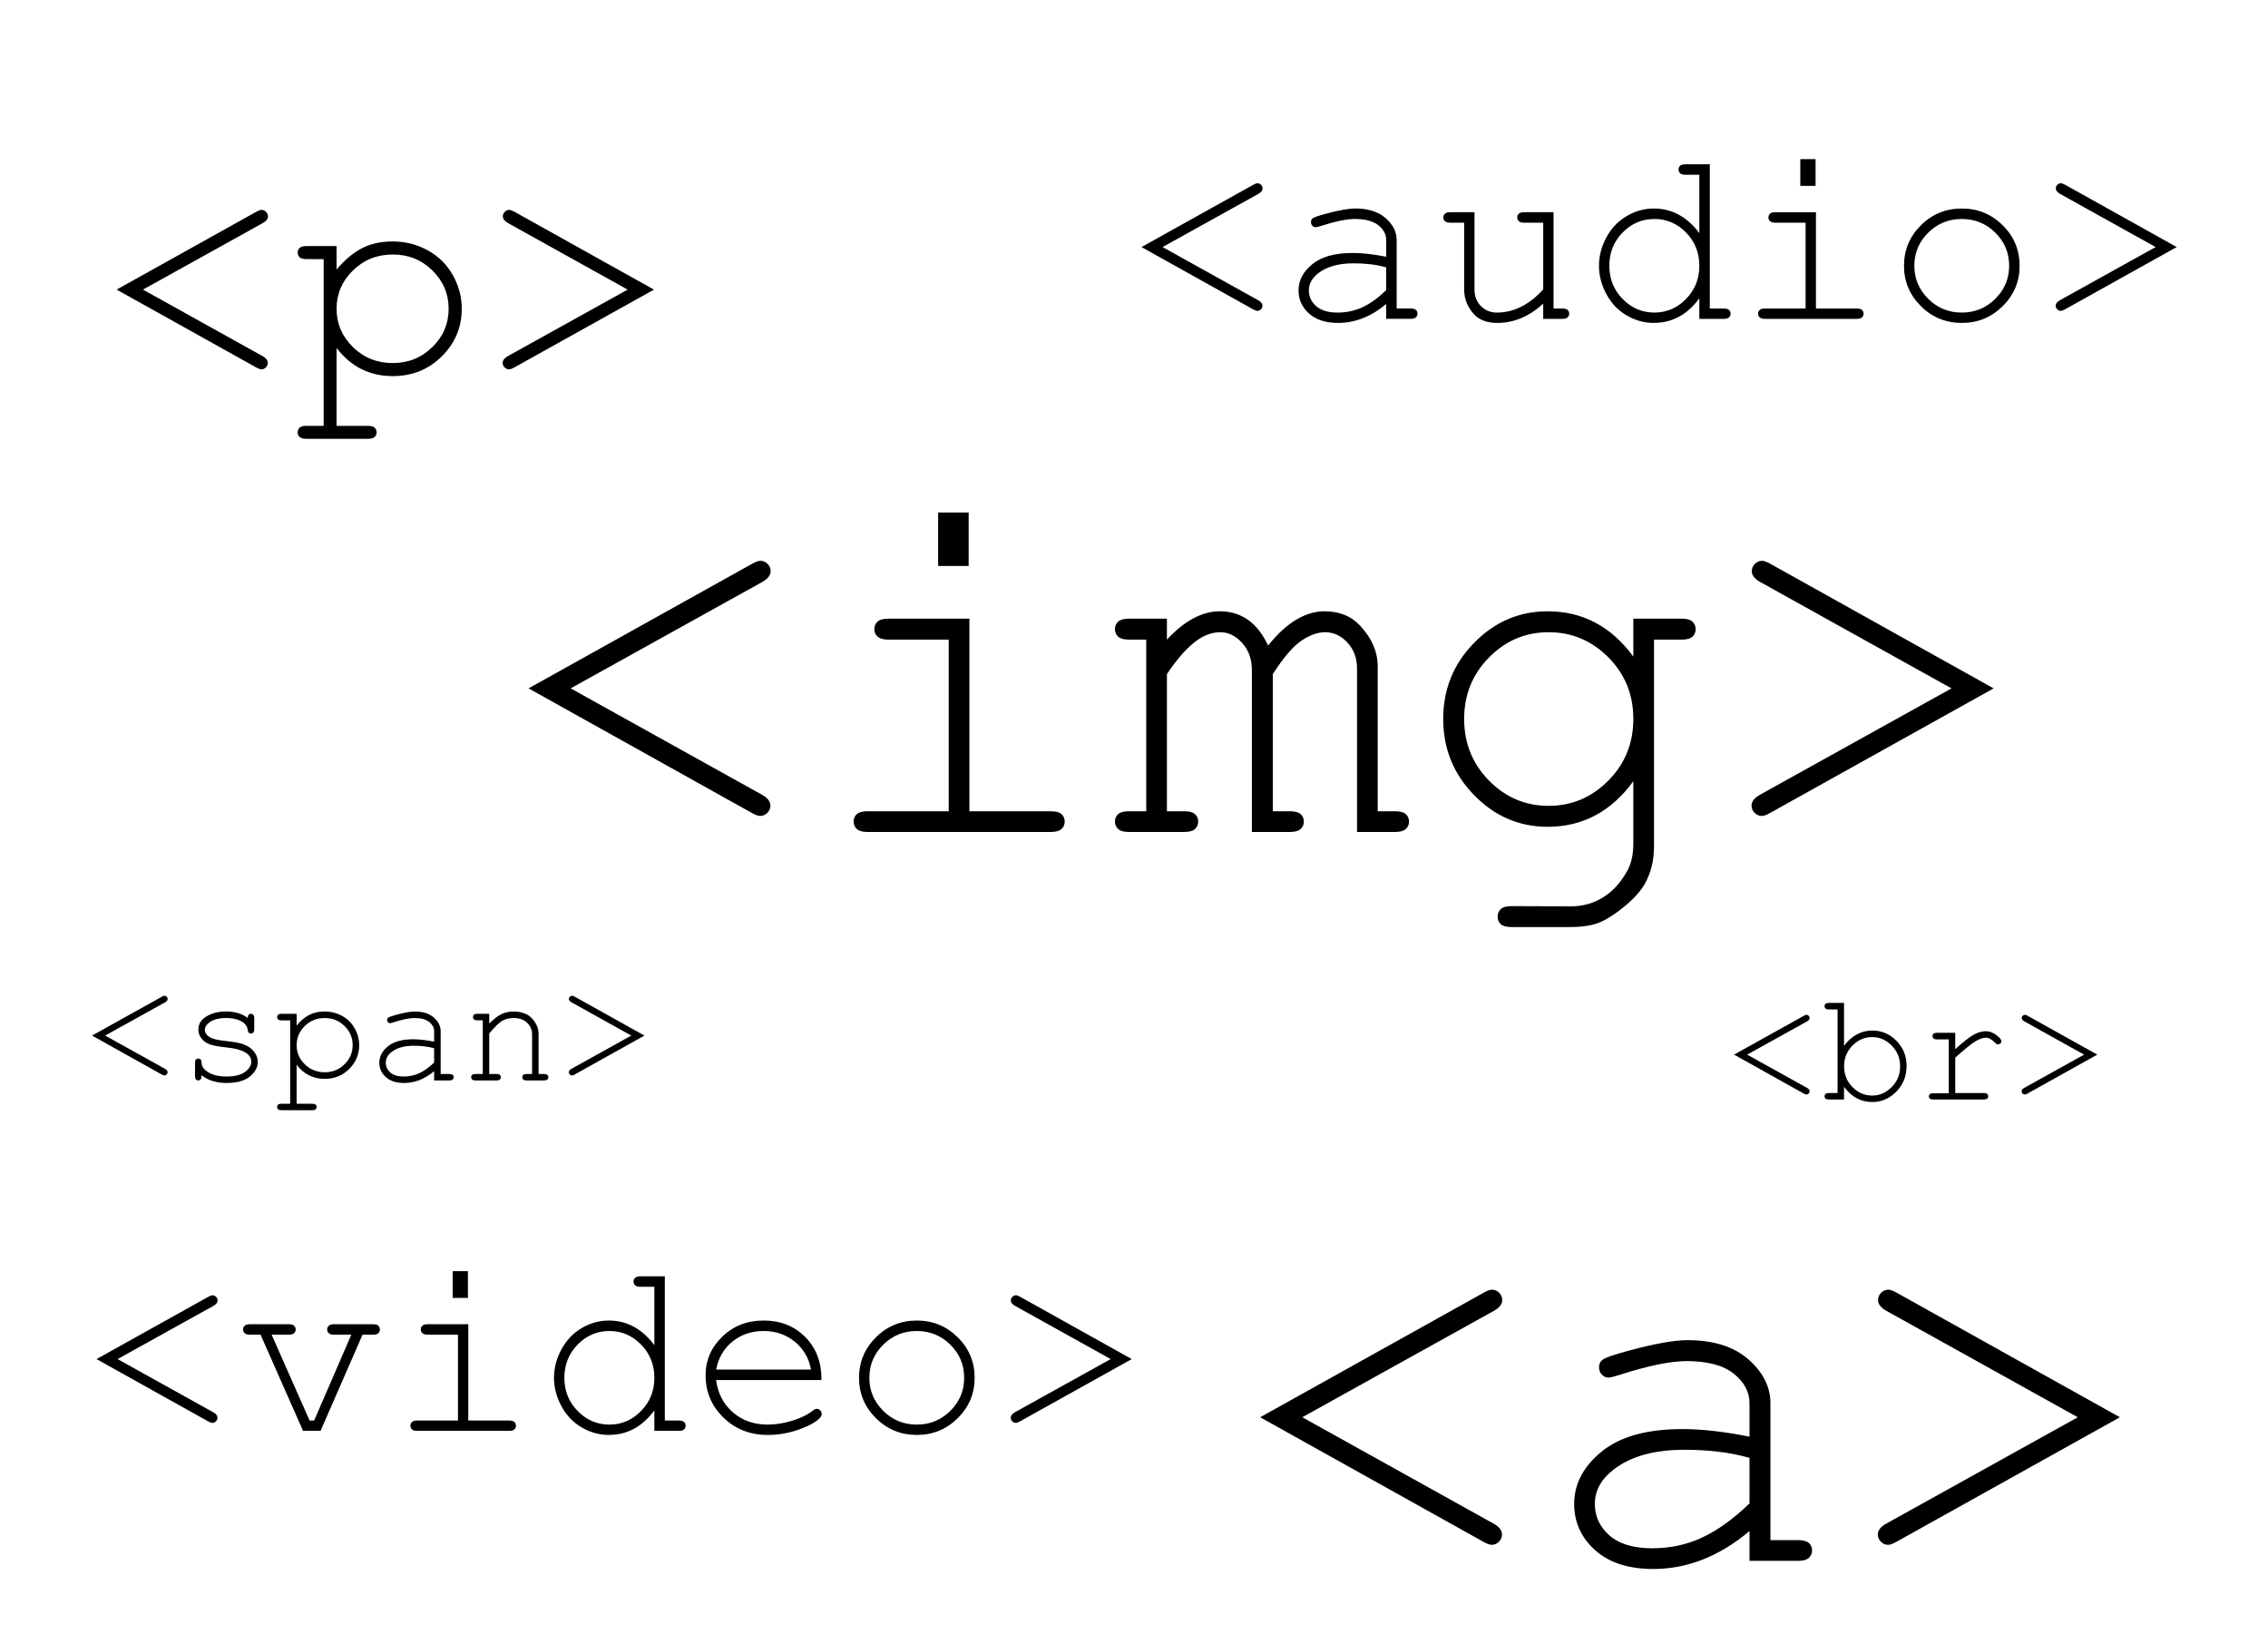 <?xml version="1.0" standalone="yes"?>

<svg version="1.1" viewBox="0.0 0.0 575.588 417.226" fill="none" stroke="none" stroke-linecap="square" stroke-miterlimit="10" xmlns="http://www.w3.org/2000/svg" xmlns:xlink="http://www.w3.org/1999/xlink"><clipPath id="p.0"><path d="m0 0l575.588 0l0 417.226l-575.588 0l0 -417.226z" clip-rule="nonzero"></path></clipPath><g clip-path="url(#p.0)"><path fill="#000000" fill-opacity="0.0" d="m0 0l575.588 0l0 417.226l-575.588 0z" fill-rule="nonzero"></path><path fill="#000000" fill-opacity="0.0" d="m16.772 10.472l170.551 0l0 121.701l-170.551 0z" fill-rule="nonzero"></path><path fill="#000000" d="m29.6 73.491l35.469 -19.766q0.859 -0.469 1.297 -0.469q0.656 0 1.141 0.5q0.5 0.484 0.5 1.141q0 0.984 -1.328 1.719l-30.391 16.875l30.344 16.875q1.328 0.75 1.328 1.719q0 0.672 -0.484 1.156q-0.484 0.484 -1.156 0.484q-0.422 0 -1.281 -0.469l-35.438 -19.766zm55.82 -11.047l0 5.969q2.938 -3.547 6.297 -5.344q3.359 -1.797 7.922 -1.797q4.844 0 8.938 2.266q4.109 2.266 6.359 6.312q2.25 4.031 2.25 8.484q0 7.078 -5.062 12.094q-5.062 5.016 -12.438 5.016q-8.797 0 -14.266 -7.141l0 19.766l7.969 0q1.172 0 1.672 0.453q0.516 0.453 0.516 1.188q0 0.703 -0.516 1.172q-0.5 0.469 -1.672 0.469l-15.656 0q-1.172 0 -1.688 -0.453q-0.5 -0.438 -0.5 -1.188q0 -0.734 0.5 -1.188q0.516 -0.453 1.688 -0.453l4.406 0l0 -42.312l-4.406 0q-1.172 0 -1.688 -0.469q-0.5 -0.469 -0.5 -1.203q0 -0.703 0.5 -1.172q0.516 -0.469 1.688 -0.469l7.688 0zm28.438 15.891q0 -5.656 -4.125 -9.703q-4.109 -4.047 -10.047 -4.047q-5.984 0 -10.125 4.062q-4.141 4.062 -4.141 9.688q0 5.672 4.141 9.734q4.141 4.062 10.125 4.062q5.891 0 10.031 -4.047q4.141 -4.047 4.141 -9.75zm52.117 -4.844l-35.469 19.766q-0.859 0.469 -1.297 0.469q-0.656 0 -1.156 -0.484q-0.484 -0.484 -0.484 -1.156q0 -0.969 1.328 -1.719l30.391 -16.875l-30.344 -16.875q-1.328 -0.734 -1.328 -1.719q0 -0.656 0.484 -1.141q0.484 -0.5 1.156 -0.5q0.422 0 1.281 0.469l35.438 19.766z" fill-rule="nonzero"></path><path fill="#000000" fill-opacity="0.0" d="m12.444 292.661l429.26 0l0 135.181l-429.26 0z" fill-rule="nonzero"></path><path fill="#000000" d="m24.506 344.883l28.375 -15.812q0.688 -0.375 1.031 -0.375q0.531 0 0.922 0.391q0.391 0.391 0.391 0.922q0 0.781 -1.062 1.375l-24.312 13.5l24.281 13.5q1.062 0.594 1.062 1.375q0 0.531 -0.391 0.922q-0.391 0.391 -0.922 0.391q-0.344 0 -1.031 -0.375l-28.344 -15.812zm56.844 18.219l-4.438 0l-10.781 -24.406l-2.688 0q-0.938 0 -1.344 -0.375q-0.406 -0.375 -0.406 -0.969q0 -0.562 0.406 -0.938q0.406 -0.375 1.344 -0.375l9.844 0q0.938 0 1.344 0.375q0.406 0.375 0.406 0.969q0 0.562 -0.406 0.938q-0.406 0.375 -1.344 0.375l-4.344 0l9.625 21.781l1.156 0l9.438 -21.781l-4.375 0q-0.938 0 -1.344 -0.375q-0.406 -0.375 -0.406 -0.969q0 -0.562 0.406 -0.938q0.406 -0.375 1.344 -0.375l9.875 0q0.969 0 1.359 0.375q0.391 0.375 0.391 0.969q0 0.562 -0.391 0.938q-0.391 0.375 -1.359 0.375l-2.656 0l-10.656 24.406zm37.406 -40.531l0 6.781l-3.875 0l0 -6.781l3.875 0zm0.094 13.469l0 24.438l10.312 0q0.969 0 1.375 0.359q0.406 0.359 0.406 0.953q0 0.562 -0.406 0.938q-0.406 0.375 -1.375 0.375l-23.25 0q-0.938 0 -1.344 -0.375q-0.406 -0.375 -0.406 -0.938q0 -0.594 0.406 -0.953q0.406 -0.359 1.344 -0.359l10.312 0l0 -21.781l-7.656 0q-0.938 0 -1.359 -0.375q-0.422 -0.375 -0.422 -0.938q0 -0.594 0.406 -0.969q0.406 -0.375 1.375 -0.375l10.281 0zm49.875 -12.156l0 36.594l3.5 0q0.969 0 1.375 0.359q0.406 0.359 0.406 0.953q0 0.562 -0.406 0.938q-0.406 0.375 -1.375 0.375l-6.156 0l0 -5.219q-4.562 6.25 -11.594 6.25q-3.562 0 -6.828 -1.891q-3.266 -1.891 -5.156 -5.391q-1.891 -3.5 -1.891 -7.219q0 -3.75 1.891 -7.234q1.891 -3.484 5.156 -5.391q3.266 -1.906 6.859 -1.906q6.875 0 11.562 6.25l0 -14.812l-3.5 0q-0.969 0 -1.375 -0.375q-0.406 -0.375 -0.406 -0.969q0 -0.562 0.406 -0.938q0.406 -0.375 1.375 -0.375l6.156 0zm-2.656 25.75q0 -5.0 -3.375 -8.438q-3.375 -3.438 -8.031 -3.438q-4.688 0 -8.062 3.438q-3.375 3.438 -3.375 8.438q0 4.969 3.375 8.422q3.375 3.453 8.062 3.453q4.656 0 8.031 -3.453q3.375 -3.453 3.375 -8.422zm42.406 0.562l-26.75 0q0.688 5.094 4.266 8.203q3.578 3.109 8.859 3.109q2.938 0 6.156 -0.969q3.219 -0.969 5.25 -2.562q0.594 -0.469 1.031 -0.469q0.5 0 0.875 0.391q0.375 0.391 0.375 0.922q0 0.531 -0.5 1.031q-1.5 1.562 -5.328 2.922q-3.828 1.359 -7.859 1.359q-6.75 0 -11.266 -4.422q-4.516 -4.422 -4.516 -10.703q0 -5.719 4.234 -9.812q4.234 -4.094 10.484 -4.094q6.438 0 10.594 4.203q4.156 4.203 4.094 10.891zm-2.656 -2.656q-0.781 -4.344 -4.109 -7.062q-3.328 -2.719 -7.922 -2.719q-4.594 0 -7.906 2.688q-3.312 2.688 -4.125 7.094l24.062 0zm41.531 2.094q0 6.0 -4.297 10.25q-4.297 4.25 -10.359 4.25q-6.125 0 -10.406 -4.266q-4.281 -4.266 -4.281 -10.234q0 -6.0 4.281 -10.266q4.281 -4.266 10.406 -4.266q6.062 0 10.359 4.25q4.297 4.25 4.297 10.281zm-2.656 0q0 -4.938 -3.516 -8.406q-3.516 -3.469 -8.516 -3.469q-5.0 0 -8.516 3.484q-3.516 3.484 -3.516 8.391q0 4.875 3.516 8.375q3.516 3.5 8.516 3.5q5.0 0 8.516 -3.484q3.516 -3.484 3.516 -8.391zm42.531 -4.75l-28.375 15.812q-0.688 0.375 -1.031 0.375q-0.531 0 -0.922 -0.391q-0.391 -0.391 -0.391 -0.922q0 -0.781 1.062 -1.375l24.312 -13.5l-24.281 -13.5q-1.062 -0.594 -1.062 -1.375q0 -0.531 0.391 -0.922q0.391 -0.391 0.922 -0.391q0.344 0 1.031 0.375l28.344 15.812z" fill-rule="nonzero"></path><path fill="#000000" fill-opacity="0.0" d="m119.018 79.241l419.118 0l0 166.52l-419.118 0z" fill-rule="nonzero"></path><path fill="#000000" d="m134.143 174.684l56.75 -31.625q1.375 -0.75 2.062 -0.75q1.062 0 1.844 0.781q0.781 0.781 0.781 1.844q0 1.562 -2.125 2.75l-48.625 27.0l48.562 27.0q2.125 1.188 2.125 2.75q0 1.062 -0.781 1.844q-0.781 0.781 -1.844 0.781q-0.688 0 -2.062 -0.75l-56.688 -31.625zm111.688 -44.625l0 13.562l-7.75 0l0 -13.562l7.75 0zm0.188 26.938l0 48.875l20.625 0q1.938 0 2.75 0.719q0.812 0.719 0.812 1.906q0 1.125 -0.812 1.875q-0.812 0.75 -2.75 0.75l-46.5 0q-1.875 0 -2.688 -0.75q-0.812 -0.75 -0.812 -1.875q0 -1.188 0.812 -1.906q0.812 -0.719 2.688 -0.719l20.625 0l0 -43.562l-15.312 0q-1.875 0 -2.719 -0.75q-0.844 -0.75 -0.844 -1.875q0 -1.188 0.812 -1.938q0.812 -0.75 2.75 -0.75l20.562 0zm50.125 0l0 5.312q6.688 -7.188 13.438 -7.188q4.062 0 7.125 2.156q3.062 2.156 5.125 6.531q3.5 -4.375 7.094 -6.531q3.594 -2.156 7.219 -2.156q5.688 0 9.062 3.688q4.438 4.75 4.438 10.375l0 36.688l4.438 0q1.875 0 2.688 0.719q0.812 0.719 0.812 1.906q0 1.125 -0.812 1.875q-0.812 0.75 -2.688 0.75l-9.688 0l0 -41.438q0 -4.0 -2.438 -6.625q-2.438 -2.625 -5.625 -2.625q-2.875 0 -6.062 2.156q-3.188 2.156 -7.25 8.469l0 34.812l4.375 0q1.875 0 2.688 0.719q0.812 0.719 0.812 1.906q0 1.125 -0.812 1.875q-0.812 0.75 -2.688 0.75l-9.688 0l0 -41.062q0 -4.188 -2.469 -6.906q-2.469 -2.719 -5.531 -2.719q-2.812 0 -5.562 1.812q-3.812 2.562 -8.0 8.812l0 34.812l4.438 0q1.875 0 2.688 0.719q0.812 0.719 0.812 1.906q0 1.125 -0.812 1.875q-0.812 0.75 -2.688 0.75l-14.125 0q-1.875 0 -2.688 -0.75q-0.812 -0.75 -0.812 -1.875q0 -1.188 0.812 -1.906q0.812 -0.719 2.688 -0.719l4.438 0l0 -43.562l-4.438 0q-1.875 0 -2.688 -0.75q-0.812 -0.75 -0.812 -1.938q0 -1.125 0.812 -1.875q0.812 -0.75 2.688 -0.75l9.688 0zm118.375 9.625l0 -9.625l12.312 0q1.875 0 2.688 0.75q0.812 0.75 0.812 1.938q0 1.125 -0.812 1.875q-0.812 0.75 -2.688 0.75l-7.062 0l0 52.438q0 5.25 -2.25 9.375q-1.5 2.75 -5.0 5.688q-3.5 2.938 -6.375 4.188q-2.875 1.25 -7.688 1.25l-14.875 0q-1.875 0 -2.688 -0.719q-0.812 -0.719 -0.812 -1.906q0 -1.188 0.812 -1.938q0.812 -0.75 2.688 -0.75l15.062 0.062q4.625 0 8.344 -2.375q3.719 -2.375 6.156 -6.938q1.375 -2.625 1.375 -6.688l0 -15.75q-8.438 11.562 -21.75 11.562q-10.812 0 -18.656 -8.031q-7.844 -8.031 -7.844 -19.344q0 -11.312 7.844 -19.312q7.844 -8.0 18.656 -8.0q13.312 0 21.75 11.5zm0 15.812q0 -9.25 -6.344 -15.625q-6.344 -6.375 -15.156 -6.375q-8.812 0 -15.125 6.406q-6.312 6.406 -6.312 15.594q0 9.25 6.312 15.656q6.312 6.406 15.125 6.406q8.812 0 15.156 -6.406q6.344 -6.406 6.344 -15.656zm91.438 -7.75l-56.75 31.625q-1.375 0.75 -2.062 0.75q-1.062 0 -1.844 -0.781q-0.781 -0.781 -0.781 -1.844q0 -1.562 2.125 -2.75l48.625 -27.0l-48.562 -27.0q-2.125 -1.188 -2.125 -2.75q0 -1.062 0.781 -1.844q0.781 -0.781 1.844 -0.781q0.688 0 2.062 0.75l56.688 31.625z" fill-rule="nonzero"></path><path fill="#000000" fill-opacity="0.0" d="m277.643 10.472l293.669 0l0 98.52l-293.669 0z" fill-rule="nonzero"></path><path fill="#000000" d="m289.706 62.694l28.375 -15.812q0.688 -0.375 1.031 -0.375q0.531 0 0.922 0.391q0.391 0.391 0.391 0.922q0 0.781 -1.062 1.375l-24.312 13.5l24.281 13.5q1.062 0.594 1.062 1.375q0 0.531 -0.391 0.922q-0.391 0.391 -0.922 0.391q-0.344 0 -1.031 -0.375l-28.344 -15.812zm62.094 18.219l0 -3.781q-5.719 4.812 -12.219 4.812q-4.719 0 -7.375 -2.391q-2.656 -2.391 -2.656 -5.859q0 -3.812 3.5 -6.656q3.5 -2.844 10.219 -2.844q1.812 0 3.938 0.234q2.125 0.234 4.594 0.734l0 -4.25q0 -2.156 -2.0 -3.75q-2.0 -1.594 -6.0 -1.594q-3.062 0 -8.594 1.781q-1.0 0.312 -1.281 0.312q-0.5 0 -0.859 -0.375q-0.359 -0.375 -0.359 -0.938q0 -0.531 0.312 -0.844q0.438 -0.469 3.531 -1.281q4.875 -1.312 7.375 -1.312q4.969 0 7.75 2.453q2.781 2.453 2.781 5.547l0 17.375l3.5 0q0.969 0 1.375 0.359q0.406 0.359 0.406 0.953q0 0.562 -0.406 0.938q-0.406 0.375 -1.375 0.375l-6.156 0zm0 -13.062q-1.844 -0.531 -3.906 -0.781q-2.062 -0.25 -4.344 -0.25q-5.719 0 -8.938 2.469q-2.438 1.844 -2.438 4.406q0 2.375 1.859 4.0q1.859 1.625 5.422 1.625q3.406 0 6.328 -1.359q2.922 -1.359 6.016 -4.328l0 -5.781zm39.844 13.062l0 -3.844q-5.375 4.875 -11.625 4.875q-3.844 0 -5.844 -2.094q-2.594 -2.75 -2.594 -6.406l0 -16.938l-3.531 0q-0.938 0 -1.344 -0.375q-0.406 -0.375 -0.406 -0.969q0 -0.562 0.406 -0.938q0.406 -0.375 1.344 -0.375l6.156 0l0 19.594q0 2.562 1.625 4.219q1.625 1.656 4.062 1.656q6.406 0 11.75 -5.875l0 -16.938l-4.844 0q-0.938 0 -1.344 -0.375q-0.406 -0.375 -0.406 -0.969q0 -0.562 0.406 -0.938q0.406 -0.375 1.344 -0.375l7.469 0l0 24.438l2.219 0q0.938 0 1.344 0.359q0.406 0.359 0.406 0.953q0 0.562 -0.406 0.938q-0.406 0.375 -1.344 0.375l-4.844 0zm42.281 -39.219l0 36.594l3.5 0q0.969 0 1.375 0.359q0.406 0.359 0.406 0.953q0 0.562 -0.406 0.938q-0.406 0.375 -1.375 0.375l-6.156 0l0 -5.219q-4.562 6.25 -11.594 6.25q-3.562 0 -6.828 -1.891q-3.266 -1.891 -5.156 -5.391q-1.891 -3.5 -1.891 -7.219q0 -3.75 1.891 -7.234q1.891 -3.484 5.156 -5.391q3.266 -1.906 6.859 -1.906q6.875 0 11.562 6.25l0 -14.812l-3.5 0q-0.969 0 -1.375 -0.375q-0.406 -0.375 -0.406 -0.969q0 -0.562 0.406 -0.938q0.406 -0.375 1.375 -0.375l6.156 0zm-2.656 25.75q0 -5.0 -3.375 -8.438q-3.375 -3.438 -8.031 -3.438q-4.688 0 -8.062 3.438q-3.375 3.438 -3.375 8.438q0 4.969 3.375 8.422q3.375 3.453 8.062 3.453q4.656 0 8.031 -3.453q3.375 -3.453 3.375 -8.422zm29.5 -27.062l0 6.781l-3.875 0l0 -6.781l3.875 0zm0.094 13.469l0 24.438l10.312 0q0.969 0 1.375 0.359q0.406 0.359 0.406 0.953q0 0.562 -0.406 0.938q-0.406 0.375 -1.375 0.375l-23.25 0q-0.938 0 -1.344 -0.375q-0.406 -0.375 -0.406 -0.938q0 -0.594 0.406 -0.953q0.406 -0.359 1.344 -0.359l10.312 0l0 -21.781l-7.656 0q-0.938 0 -1.359 -0.375q-0.422 -0.375 -0.422 -0.938q0 -0.594 0.406 -0.969q0.406 -0.375 1.375 -0.375l10.281 0zm51.688 13.594q0 6.0 -4.297 10.25q-4.297 4.25 -10.359 4.25q-6.125 0 -10.406 -4.266q-4.281 -4.266 -4.281 -10.234q0 -6.0 4.281 -10.266q4.281 -4.266 10.406 -4.266q6.062 0 10.359 4.25q4.297 4.25 4.297 10.281zm-2.656 0q0 -4.938 -3.516 -8.406q-3.516 -3.469 -8.516 -3.469q-5.0 0 -8.516 3.484q-3.516 3.484 -3.516 8.391q0 4.875 3.516 8.375q3.516 3.5 8.516 3.5q5.0 0 8.516 -3.484q3.516 -3.484 3.516 -8.391zm42.531 -4.75l-28.375 15.812q-0.688 0.375 -1.031 0.375q-0.531 0 -0.922 -0.391q-0.391 -0.391 -0.391 -0.922q0 -0.781 1.062 -1.375l24.312 -13.5l-24.281 -13.5q-1.062 -0.594 -1.062 -1.375q0 -0.531 0.391 -0.922q0.391 -0.391 0.922 -0.391q0.344 0 1.031 0.375l28.344 15.812z" fill-rule="nonzero"></path><path fill="#000000" fill-opacity="0.0" d="m429.16 231.614l170.551 0l0 121.701l-170.551 0z" fill-rule="nonzero"></path><path fill="#000000" d="m440.082 267.624l17.734 -9.875q0.422 -0.234 0.641 -0.234q0.328 0 0.562 0.25q0.25 0.234 0.25 0.562q0 0.484 -0.656 0.859l-15.203 8.438l15.188 8.438q0.656 0.375 0.656 0.859q0 0.328 -0.25 0.578q-0.234 0.25 -0.562 0.25q-0.219 0 -0.656 -0.234l-17.703 -9.891zm27.91 -13.125l0 10.875q2.969 -3.859 7.156 -3.859q3.594 0 6.156 2.609q2.562 2.609 2.562 6.391q0 3.828 -2.594 6.484q-2.578 2.656 -6.125 2.656q-4.297 0 -7.156 -3.859l0 3.219l-3.859 0q-0.578 0 -0.844 -0.234q-0.25 -0.234 -0.25 -0.594q0 -0.359 0.25 -0.578q0.266 -0.234 0.844 -0.234l2.219 0l0 -21.219l-2.219 0q-0.578 0 -0.844 -0.234q-0.25 -0.234 -0.25 -0.594q0 -0.359 0.25 -0.594q0.266 -0.234 0.844 -0.234l3.859 0zm14.234 16.094q0 -3.109 -2.141 -5.266q-2.125 -2.156 -4.969 -2.156q-2.859 0 -4.984 2.156q-2.125 2.156 -2.125 5.266q0 3.109 2.125 5.266q2.125 2.156 4.984 2.156q2.844 0 4.969 -2.156q2.141 -2.156 2.141 -5.266zm13.988 -8.5l0 4.141q3.203 -2.891 4.781 -3.719q1.594 -0.828 2.953 -0.828q1.453 0 2.719 0.984q1.266 0.984 1.266 1.5q0 0.375 -0.25 0.625q-0.25 0.234 -0.609 0.234q-0.203 0 -0.344 -0.062q-0.125 -0.078 -0.5 -0.453q-0.688 -0.672 -1.203 -0.922q-0.5 -0.266 -0.984 -0.266q-1.078 0 -2.594 0.859q-1.516 0.859 -5.234 4.203l0 8.984l7.266 0q0.594 0 0.844 0.234q0.266 0.219 0.266 0.578q0 0.359 -0.266 0.594q-0.25 0.234 -0.844 0.234l-12.875 0q-0.594 0 -0.844 -0.219q-0.25 -0.234 -0.25 -0.578q0 -0.344 0.234 -0.562q0.25 -0.219 0.859 -0.219l3.969 0l0 -13.672l-3.031 0q-0.594 0 -0.844 -0.234q-0.25 -0.234 -0.25 -0.609q0 -0.359 0.234 -0.594q0.25 -0.234 0.859 -0.234l4.672 0zm36.051 5.531l-17.734 9.891q-0.438 0.234 -0.641 0.234q-0.344 0 -0.594 -0.25q-0.234 -0.25 -0.234 -0.578q0 -0.484 0.672 -0.859l15.188 -8.438l-15.172 -8.438q-0.672 -0.375 -0.672 -0.859q0 -0.328 0.25 -0.562q0.25 -0.25 0.578 -0.25q0.219 0 0.641 0.234l17.719 9.875z" fill-rule="nonzero"></path><path fill="#000000" fill-opacity="0.0" d="m12.444 226.78l170.551 0l0 121.701l-170.551 0z" fill-rule="nonzero"></path><path fill="#000000" d="m23.365 262.789l17.734 -9.875q0.422 -0.234 0.641 -0.234q0.328 0 0.562 0.25q0.25 0.234 0.25 0.562q0 0.484 -0.656 0.859l-15.203 8.438l15.188 8.438q0.656 0.375 0.656 0.859q0 0.328 -0.25 0.578q-0.234 0.25 -0.562 0.25q-0.219 0 -0.656 -0.234l-17.703 -9.891zm39.504 -4.453q0 -0.562 0.234 -0.812q0.234 -0.266 0.594 -0.266q0.359 0 0.594 0.266q0.234 0.25 0.234 0.859l0 2.812q0 0.578 -0.234 0.844q-0.234 0.25 -0.594 0.25q-0.344 0 -0.562 -0.219q-0.219 -0.219 -0.266 -0.703q-0.109 -1.172 -1.203 -1.938q-1.609 -1.094 -4.25 -1.094q-2.75 0 -4.266 1.109q-1.156 0.844 -1.156 1.875q0 1.172 1.359 1.953q0.938 0.547 3.562 0.844q3.422 0.375 4.75 0.844q1.891 0.688 2.813 1.906q0.938 1.203 0.938 2.609q0 2.078 -2.016 3.719q-2.016 1.625 -5.906 1.625q-3.875 0 -6.359 -1.969q0 0.656 -0.078 0.859q-0.078 0.188 -0.281 0.328q-0.203 0.141 -0.469 0.141q-0.344 0 -0.578 -0.25q-0.234 -0.266 -0.234 -0.844l0 -3.375q0 -0.594 0.219 -0.844q0.234 -0.25 0.594 -0.25q0.359 0 0.594 0.25q0.25 0.234 0.25 0.641q0 0.906 0.453 1.5q0.688 0.938 2.172 1.562q1.5 0.609 3.672 0.609q3.203 0 4.766 -1.188q1.562 -1.188 1.562 -2.516q0 -1.531 -1.594 -2.453q-1.594 -0.906 -4.656 -1.219q-3.047 -0.312 -4.375 -0.812q-1.328 -0.516 -2.078 -1.531q-0.734 -1.016 -0.734 -2.188q0 -2.109 2.062 -3.344q2.078 -1.25 4.938 -1.25q3.406 0 5.531 1.656zm12.41 -1.078l0 3.0q1.453 -1.781 3.125 -2.672q1.688 -0.906 3.984 -0.906q2.422 0 4.469 1.141q2.047 1.125 3.172 3.156q1.125 2.016 1.125 4.234q0 3.531 -2.531 6.047q-2.531 2.516 -6.219 2.516q-4.391 0 -7.125 -3.578l0 9.891l3.984 0q0.578 0 0.828 0.219q0.266 0.219 0.266 0.594q0 0.359 -0.266 0.594q-0.25 0.234 -0.828 0.234l-7.844 0q-0.578 0 -0.844 -0.234q-0.25 -0.219 -0.25 -0.594q0 -0.375 0.25 -0.594q0.266 -0.219 0.844 -0.219l2.219 0l0 -21.156l-2.219 0q-0.578 0 -0.844 -0.234q-0.25 -0.234 -0.25 -0.609q0 -0.359 0.25 -0.594q0.266 -0.234 0.844 -0.234l3.859 0zm14.219 7.953q0 -2.828 -2.062 -4.844q-2.062 -2.031 -5.031 -2.031q-2.984 0 -5.062 2.031q-2.062 2.031 -2.062 4.844q0 2.828 2.062 4.859q2.078 2.031 5.062 2.031q2.953 0 5.016 -2.016q2.078 -2.016 2.078 -4.875zm20.676 8.969l0 -2.359q-3.578 3.0 -7.641 3.0q-2.938 0 -4.609 -1.484q-1.656 -1.5 -1.656 -3.672q0 -2.375 2.188 -4.156q2.188 -1.781 6.391 -1.781q1.125 0 2.453 0.156q1.328 0.141 2.875 0.453l0 -2.656q0 -1.344 -1.25 -2.344q-1.25 -1.0 -3.75 -1.0q-1.906 0 -5.375 1.109q-0.625 0.203 -0.797 0.203q-0.312 0 -0.547 -0.234q-0.219 -0.234 -0.219 -0.594q0 -0.328 0.203 -0.516q0.266 -0.297 2.203 -0.812q3.047 -0.812 4.609 -0.812q3.109 0 4.844 1.531q1.734 1.531 1.734 3.469l0 10.859l2.188 0q0.609 0 0.859 0.234q0.266 0.219 0.266 0.578q0 0.359 -0.266 0.594q-0.25 0.234 -0.859 0.234l-3.844 0zm0 -8.172q-1.156 -0.328 -2.453 -0.484q-1.281 -0.156 -2.703 -0.156q-3.578 0 -5.578 1.547q-1.531 1.156 -1.531 2.75q0 1.484 1.156 2.5q1.172 1.016 3.391 1.016q2.141 0 3.953 -0.844q1.828 -0.859 3.766 -2.703l0 -3.625zm13.988 -8.75l0 2.484q1.719 -1.734 3.094 -2.391q1.391 -0.672 3.141 -0.672q1.875 0 3.406 0.797q1.094 0.594 1.984 1.953q0.891 1.344 0.891 2.781l0 10.328l1.391 0q0.578 0 0.828 0.234q0.266 0.219 0.266 0.578q0 0.359 -0.266 0.594q-0.25 0.234 -0.828 0.234l-4.391 0q-0.609 0 -0.875 -0.234q-0.25 -0.234 -0.25 -0.594q0 -0.359 0.25 -0.578q0.266 -0.234 0.875 -0.234l1.359 0l0 -10.062q0 -1.734 -1.266 -2.938q-1.266 -1.203 -3.406 -1.203q-1.609 0 -2.812 0.656q-1.188 0.656 -3.391 3.25l0 10.297l1.859 0q0.578 0 0.828 0.234q0.266 0.219 0.266 0.578q0 0.359 -0.266 0.594q-0.25 0.234 -0.828 0.234l-5.359 0q-0.578 0 -0.844 -0.234q-0.25 -0.234 -0.25 -0.594q0 -0.359 0.25 -0.578q0.266 -0.234 0.844 -0.234l1.859 0l0 -13.609l-1.391 0q-0.578 0 -0.844 -0.234q-0.25 -0.234 -0.25 -0.609q0 -0.359 0.25 -0.594q0.266 -0.234 0.844 -0.234l3.031 0zm39.395 5.531l-17.734 9.891q-0.438 0.234 -0.641 0.234q-0.344 0 -0.594 -0.25q-0.234 -0.25 -0.234 -0.578q0 -0.484 0.672 -0.859l15.188 -8.438l-15.172 -8.438q-0.672 -0.375 -0.672 -0.859q0 -0.328 0.25 -0.562q0.25 -0.25 0.578 -0.25q0.219 0 0.641 0.234l17.719 9.875z" fill-rule="nonzero"></path><path fill="#000000" fill-opacity="0.0" d="m304.69 264.202l289.323 0l0 121.701l-289.323 0z" fill-rule="nonzero"></path><path fill="#000000" d="m319.815 359.645l56.75 -31.625q1.375 -0.75 2.062 -0.75q1.062 0 1.844 0.781q0.781 0.781 0.781 1.844q0 1.562 -2.125 2.75l-48.625 27.0l48.562 27.0q2.125 1.188 2.125 2.75q0 1.062 -0.781 1.844q-0.781 0.781 -1.844 0.781q-0.688 0 -2.062 -0.75l-56.688 -31.625zm124.188 36.438l0 -7.562q-11.438 9.625 -24.438 9.625q-9.438 0 -14.75 -4.781q-5.312 -4.781 -5.312 -11.719q0 -7.625 7.0 -13.312q7.0 -5.688 20.438 -5.688q3.625 0 7.875 0.469q4.25 0.469 9.188 1.469l0 -8.5q0 -4.312 -4.0 -7.5q-4.0 -3.188 -12.0 -3.188q-6.125 0 -17.188 3.562q-2.0 0.625 -2.562 0.625q-1.0 0 -1.719 -0.75q-0.719 -0.75 -0.719 -1.875q0 -1.062 0.625 -1.688q0.875 -0.938 7.062 -2.562q9.75 -2.625 14.75 -2.625q9.938 0 15.5 4.906q5.562 4.906 5.562 11.094l0 34.75l7.0 0q1.938 0 2.75 0.719q0.812 0.719 0.812 1.906q0 1.125 -0.812 1.875q-0.812 0.75 -2.75 0.75l-12.312 0zm0 -26.125q-3.688 -1.062 -7.812 -1.562q-4.125 -0.5 -8.688 -0.5q-11.438 0 -17.875 4.938q-4.875 3.688 -4.875 8.812q0 4.75 3.719 8.0q3.719 3.25 10.844 3.25q6.812 0 12.656 -2.719q5.844 -2.719 12.031 -8.656l0 -11.562zm94 -10.312l-56.75 31.625q-1.375 0.75 -2.062 0.75q-1.062 0 -1.844 -0.781q-0.781 -0.781 -0.781 -1.844q0 -1.562 2.125 -2.75l48.625 -27.0l-48.563 -27.0q-2.125 -1.188 -2.125 -2.75q0 -1.062 0.781 -1.844q0.781 -0.781 1.844 -0.781q0.688 0 2.062 0.75l56.688 31.625z" fill-rule="nonzero"></path></g></svg>

